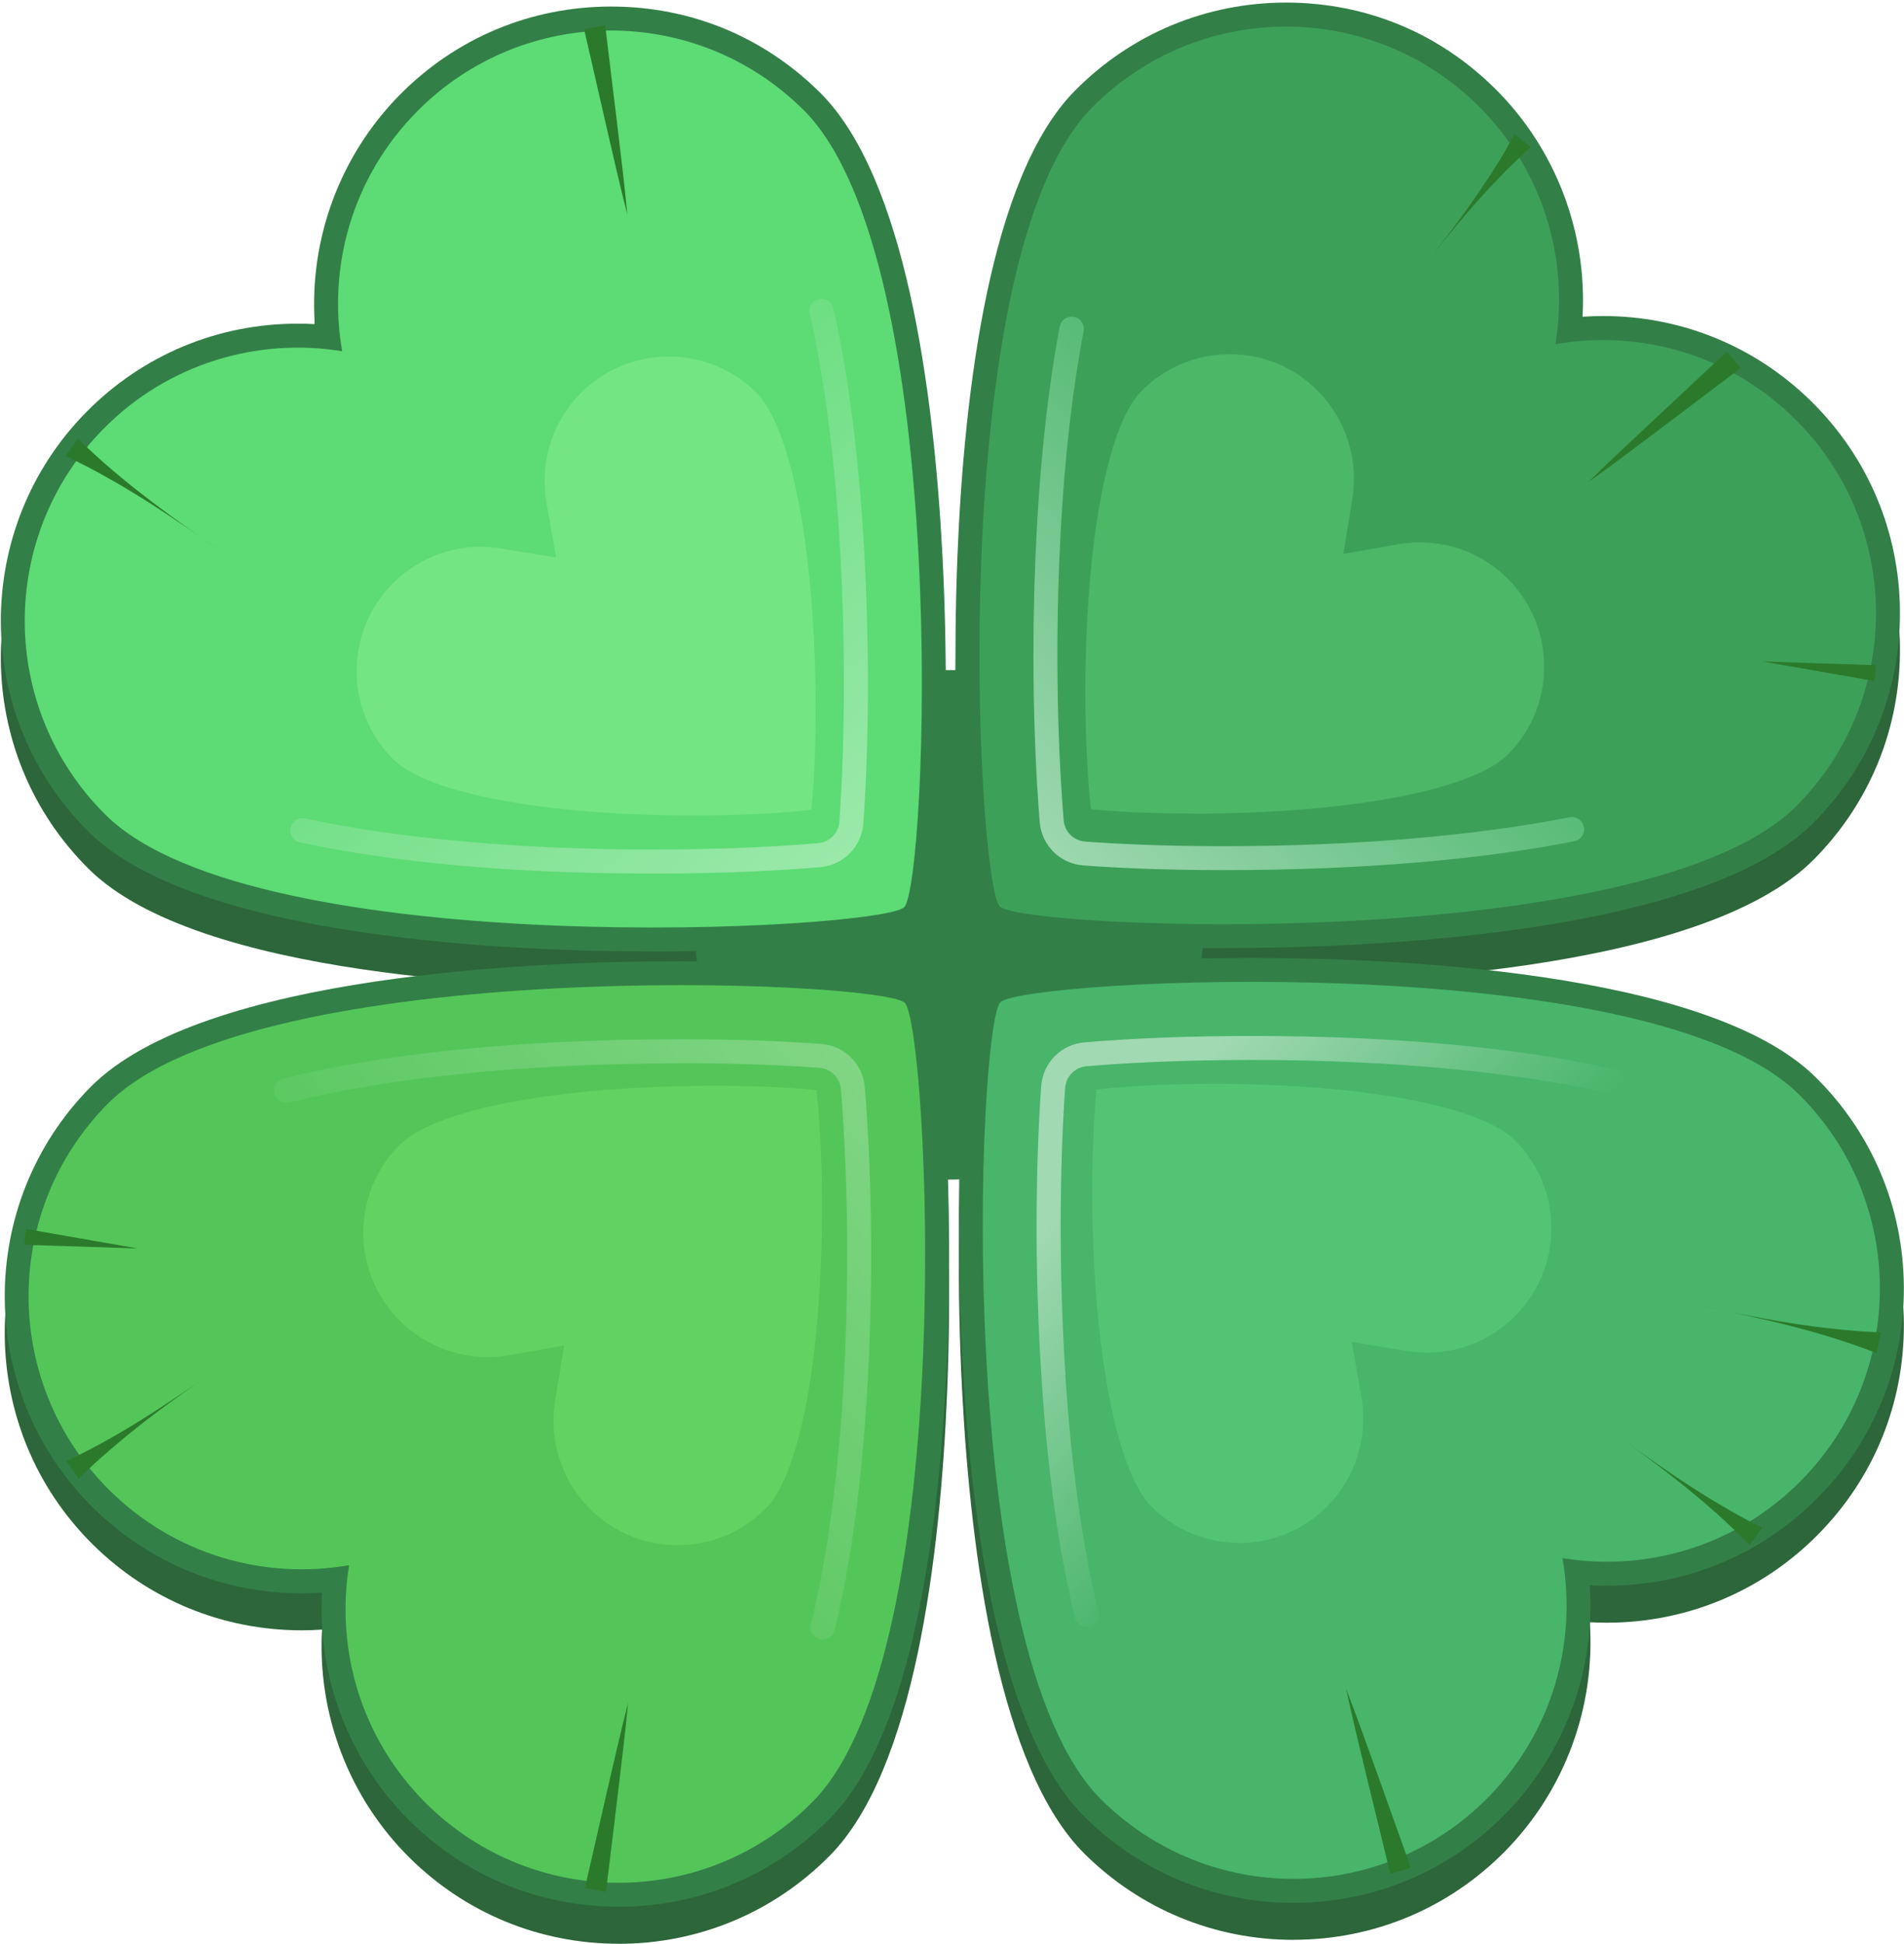 <svg width="721" height="736" viewBox="0 0 721 736" fill="none" xmlns="http://www.w3.org/2000/svg">
<path d="M247.121 374.244C196.684 374.244 74.918 369.837 33.678 329.062C-10.446 285.448 -10.855 214.052 32.77 169.938C54.048 148.403 82.457 136.546 112.751 136.546C114.909 136.546 117.043 136.614 119.201 136.727C117.02 104.698 128.648 72.941 151.402 49.907C172.703 28.35 201.112 16.492 231.406 16.492C261.7 16.492 289.292 28.032 310.48 48.999C342.885 81.051 353.604 161.692 356.874 223.729C359.054 265.072 357.987 298.6 357.147 314.91C354.944 357.684 351.129 361.523 348.858 363.84C346.678 366.044 343.703 369.042 313.386 371.7C294.492 373.358 270.966 374.267 247.144 374.267L247.121 374.244Z" fill="#2C663A"/>
<path d="M489.836 734.427C460.041 734.427 431.95 722.887 410.762 701.921C378.356 669.869 367.638 589.205 364.368 527.19C362.188 485.847 363.255 452.319 364.095 436.009C366.298 393.235 370.113 389.373 372.384 387.079C374.564 384.876 377.539 381.877 407.856 379.219C426.75 377.561 450.276 376.652 474.098 376.652C524.535 376.652 646.302 381.059 687.541 421.834C708.911 442.96 720.765 471.15 720.946 501.203C721.128 531.256 709.592 559.583 688.45 580.959C667.171 602.493 638.762 614.351 608.468 614.351C606.333 614.351 604.176 614.283 602.019 614.169C604.199 646.199 592.572 677.955 569.817 700.989C548.516 722.547 520.107 734.404 489.813 734.404L489.836 734.427Z" fill="#2C663A"/>
<path d="M463.243 372.995C441.624 372.995 420.664 372.223 404.2 370.837C377.176 368.565 374.451 365.862 372.248 363.682C369.954 361.41 366.094 357.594 363.391 314.842C362.369 298.555 360.893 265.027 362.596 223.661C365.163 161.601 374.95 80.824 406.993 48.408C428.294 26.851 456.703 14.993 486.997 14.993C517.291 14.993 544.883 26.533 566.07 47.5C589.097 70.261 601.065 101.881 599.271 133.933C601.86 133.752 604.449 133.661 607.015 133.661C636.809 133.661 664.878 145.2 686.065 166.144C707.435 187.27 719.289 215.461 719.47 245.514C719.652 275.567 708.116 303.893 686.974 325.269C644.439 368.316 516.383 372.972 463.243 372.972V372.995Z" fill="#2C663A"/>
<path d="M234.223 735.903C204.428 735.903 176.337 724.364 155.15 703.397C132.123 680.636 120.155 649.015 121.949 616.963C119.36 617.145 116.794 617.236 114.205 617.236C84.411 617.236 56.342 605.696 35.154 584.752C-8.969 541.138 -9.378 469.742 34.246 425.605C76.78 382.558 204.883 377.924 257.999 377.924C279.618 377.924 300.579 378.697 317.043 380.082C344.044 382.354 346.792 385.057 348.995 387.238C351.288 389.509 355.149 393.326 357.851 436.077C358.873 452.364 360.349 485.87 358.646 527.258C356.08 589.318 346.292 670.096 314.25 702.511C292.949 724.069 264.539 735.926 234.245 735.926L234.223 735.903Z" fill="#2C663A"/>
<path d="M359.396 446.595C412.649 446.595 455.819 403.412 455.819 350.143C455.819 296.874 412.649 253.691 359.396 253.691C306.143 253.691 262.973 296.874 262.973 350.143C262.973 403.412 306.143 446.595 359.396 446.595Z" fill="#337F48"/>
<path d="M247.121 360.229C196.684 360.229 74.918 355.822 33.678 315.047C-10.446 271.432 -10.855 200.036 32.77 155.922C54.048 134.388 82.457 122.53 112.751 122.53C114.909 122.53 117.043 122.598 119.201 122.712C117.02 90.682 128.648 58.925 151.402 35.892C172.681 14.334 201.09 2.477 231.384 2.477C261.678 2.477 289.269 14.016 310.457 34.983C342.863 67.035 353.581 147.676 356.852 209.713C359.032 251.056 357.964 284.585 357.124 300.895C354.921 343.669 351.106 347.508 348.835 349.825C346.655 352.028 343.68 355.027 313.364 357.684C294.47 359.343 270.943 360.251 247.121 360.251V360.229Z" fill="#337F48"/>
<path d="M489.836 720.434C460.041 720.434 431.95 708.894 410.762 687.928C378.356 655.875 367.638 575.211 364.368 513.197C362.188 471.854 363.255 438.326 364.095 422.016C366.298 379.242 370.113 375.38 372.384 373.086C374.564 370.882 377.539 367.884 407.856 365.226C426.75 363.568 450.276 362.659 474.098 362.659C524.535 362.659 646.302 367.066 687.541 407.841C708.911 428.967 720.765 457.157 720.946 487.21C721.128 517.263 709.592 545.59 688.45 566.966C667.171 588.5 638.762 600.358 608.468 600.358C606.333 600.358 604.176 600.29 602.019 600.176C604.199 632.206 592.572 663.962 569.817 686.996C548.516 708.554 520.107 720.411 489.813 720.411L489.836 720.434Z" fill="#337F48"/>
<path d="M463.243 358.979C441.624 358.979 420.664 358.207 404.2 356.821C377.176 354.55 374.451 351.847 372.248 349.666C369.954 347.394 366.094 343.578 363.391 300.827C362.369 284.54 360.893 251.011 362.596 209.645C365.163 147.586 374.95 66.808 406.993 34.393C428.294 12.835 456.703 0.978 486.997 0.978C517.291 0.978 544.883 12.517 566.07 33.484C589.097 56.245 601.065 87.866 599.271 119.918C601.86 119.736 604.449 119.645 607.015 119.645C636.809 119.645 664.878 131.185 686.065 152.129C707.435 173.255 719.289 201.445 719.47 231.498C719.652 261.551 708.116 289.878 686.974 311.253C644.439 354.3 516.383 358.957 463.243 358.957V358.979Z" fill="#337F48"/>
<path d="M234.223 721.888C204.428 721.888 176.337 710.348 155.15 689.382C132.123 666.62 120.155 635 121.949 602.948C119.36 603.129 116.794 603.22 114.205 603.22C84.411 603.22 56.342 591.681 35.154 570.737C-8.969 527.122 -9.378 455.726 34.246 411.589C76.78 368.543 204.883 363.909 257.999 363.909C279.618 363.909 300.579 364.681 317.043 366.067C344.044 368.338 346.792 371.041 348.995 373.222C351.288 375.494 355.149 379.31 357.851 422.061C358.873 438.349 360.349 471.854 358.646 513.243C356.08 575.302 346.292 656.08 314.25 688.496C292.949 710.053 264.539 721.911 234.245 721.911L234.223 721.888Z" fill="#337F48"/>
<path d="M304.076 41.434C263.472 1.273 198.001 1.636 157.852 42.275C133.371 67.058 123.97 101.086 129.579 132.979C97.627 127.755 63.722 137.522 39.242 162.305C-0.908 202.944 -0.545 268.434 40.082 308.595C96.878 364.749 333.688 352.255 342.409 343.442C351.129 334.628 360.894 97.611 304.121 41.457L304.076 41.434Z" fill="#5DDB75"/>
<path d="M262.699 308.755C206.653 308.755 162.03 300.441 148.995 287.561C130.532 269.32 130.373 239.449 148.609 220.981C157.511 211.985 169.387 207.011 182.059 207.011C184.625 207.011 187.214 207.215 189.735 207.647L210.582 211.054L206.926 190.246C204.291 175.208 209.083 159.784 219.779 148.949C228.681 139.931 240.58 134.979 253.252 134.979C265.924 134.979 277.46 139.817 286.339 148.585C296.99 159.125 305.006 191.109 307.8 234.156C309.843 265.822 308.662 293.785 307.255 306.62C298.693 307.642 283.001 308.755 262.699 308.755Z" fill="#73E583"/>
<path d="M417.144 681.454C457.771 721.615 523.241 721.252 563.391 680.613C587.871 655.83 597.273 621.802 591.664 589.909C623.615 595.133 657.52 585.366 682 560.583C722.15 519.944 721.787 454.454 681.16 414.293C624.365 358.139 387.554 370.633 378.834 379.446C370.113 388.26 360.348 625.277 417.121 681.431L417.144 681.454Z" fill="#48B56A"/>
<path d="M469.239 584.116C456.772 584.116 445.031 579.278 436.152 570.532C425.501 559.992 417.485 528.008 414.691 484.962C412.648 453.296 413.829 425.333 415.237 412.498C423.798 411.476 439.49 410.363 459.792 410.363C515.838 410.363 560.461 418.677 573.496 431.557C582.444 440.393 587.394 452.183 587.463 464.767C587.531 477.329 582.716 489.187 573.86 498.137C564.958 507.132 553.081 512.107 540.409 512.107C537.843 512.107 535.254 511.903 532.734 511.494L511.887 508.086L515.543 528.894C518.177 543.932 513.363 559.356 502.689 570.192C493.787 579.21 481.888 584.162 469.216 584.162L469.239 584.116Z" fill="#53C473"/>
<path d="M680.525 304.893C720.675 264.254 720.312 198.764 679.685 158.603C654.909 134.115 620.891 124.711 589.007 130.321C594.23 98.36 584.466 64.445 559.69 39.958C519.063 -0.204 453.593 0.16 413.443 40.798C357.306 97.611 369.796 334.492 378.607 343.214C387.418 351.937 624.365 361.705 680.502 304.915L680.525 304.893Z" fill="#3DA059"/>
<path d="M451.436 308.005C433.995 308.005 420.71 307.165 413.126 306.347C411.581 293.512 410.06 265.572 411.74 233.906C414.034 190.814 421.687 158.739 432.201 148.085C441.103 139.067 453.003 134.115 465.674 134.115C478.346 134.115 489.882 138.954 498.762 147.722C509.571 158.421 514.567 173.8 512.092 188.86L508.686 209.714L529.487 206.056C532.189 205.579 534.96 205.352 537.708 205.352C550.175 205.352 561.916 210.168 570.772 218.936C579.72 227.773 584.67 239.562 584.738 252.147C584.807 264.731 579.992 276.566 571.136 285.516C557.601 299.214 510.616 308.051 451.436 308.051V308.005Z" fill="#4BB767"/>
<path d="M40.695 417.995C0.545 458.634 0.909 524.124 41.535 564.285C66.311 588.773 100.329 598.177 132.213 592.567C126.99 624.528 136.755 658.443 161.53 682.93C202.157 723.092 267.627 722.728 307.777 682.09C363.914 625.277 351.424 388.396 342.613 379.673C333.802 370.951 96.855 361.183 40.718 417.972L40.695 417.995Z" fill="#54C659"/>
<path d="M256.635 585.002C244.168 585.002 232.427 580.164 223.548 571.395C212.739 560.696 207.743 545.318 210.218 530.257L213.624 509.404L192.823 513.061C190.12 513.538 187.35 513.765 184.602 513.765C172.135 513.765 160.394 508.95 151.538 500.181C133.075 481.94 132.916 452.069 151.151 433.601C164.686 419.903 211.671 411.067 270.851 411.067C288.292 411.067 301.577 411.907 309.162 412.725C310.706 425.56 312.227 453.5 310.547 485.166C308.253 528.258 300.6 560.333 290.086 570.987C281.184 580.005 269.284 584.957 256.613 584.957L256.635 585.002Z" fill="#62D362"/>
<path d="M317.746 202.127C321.289 256.804 318.723 299.328 317.837 311.072C317.519 315.411 314.113 318.841 309.775 319.227C299.42 320.113 277.483 321.635 247.121 321.635C195.889 321.635 149.767 317.273 115.567 309.845C114.045 309.505 112.456 309.982 111.343 311.095L111.298 311.14C108.731 313.707 109.98 318.114 113.546 318.886C148.154 326.473 194.277 330.744 247.121 330.744C277.824 330.744 300.056 329.222 310.57 328.313C319.381 327.541 326.262 320.59 326.921 311.776C327.806 299.896 330.395 256.826 326.83 201.582C324.718 168.803 320.857 140.135 315.612 116.738C314.817 113.194 310.434 111.967 307.868 114.512C306.755 115.625 306.301 117.215 306.641 118.759C311.842 141.862 315.725 170.324 317.769 202.149L317.746 202.127Z" fill="url(#paint0_linear_1454_529183)"/>
<path d="M403.473 520.785C399.931 466.108 402.497 423.583 403.36 411.839C403.678 407.501 407.084 404.071 411.421 403.684C421.8 402.798 443.737 401.299 474.076 401.299C528.419 401.299 577.016 406.206 611.716 414.474C613.283 414.838 614.895 414.384 616.031 413.248C618.574 410.704 617.371 406.342 613.896 405.502C578.697 397.006 530.167 392.213 474.076 392.213C451.321 392.213 428.794 393.076 410.627 394.643C401.815 395.393 394.935 402.367 394.276 411.181C393.39 423.061 390.802 466.13 394.367 521.375C396.683 557.13 401.043 588.001 407.061 612.443C407.924 615.919 412.262 617.1 414.782 614.578C415.918 613.443 416.372 611.807 415.986 610.24C410.082 586.138 405.676 555.472 403.428 520.807L403.473 520.785Z" fill="url(#paint1_linear_1454_529183)"/>
<path d="M463.266 320.362H463.244C439.195 320.362 421.527 319.408 410.945 318.613C406.584 318.295 403.155 314.911 402.792 310.549C401.793 298.828 398.727 256.304 401.634 201.604C403.155 173.005 406.176 147.108 410.354 125.369C410.649 123.87 410.172 122.348 409.082 121.258C406.471 118.645 401.997 120.008 401.316 123.62C397.115 145.609 394.14 171.71 392.573 201.127C389.643 256.394 392.732 299.441 393.731 311.321C394.48 320.135 401.429 326.995 410.263 327.654C421.005 328.449 438.899 329.426 463.244 329.426H463.266C515.111 329.426 560.757 325.519 596.16 318.477C599.771 317.773 601.088 313.298 598.499 310.708L598.454 310.663C597.364 309.572 595.842 309.118 594.343 309.413C559.235 316.342 513.635 320.362 463.312 320.362H463.266Z" fill="url(#paint2_linear_1454_529183)"/>
<path d="M257.975 402.526C282.047 402.526 299.692 403.48 310.274 404.275C314.634 404.593 318.063 407.977 318.427 412.339C319.426 424.06 322.492 466.562 319.585 521.284C317.632 557.993 313.204 590.249 307.05 615.01C306.663 616.577 307.118 618.213 308.253 619.371C310.774 621.893 315.111 620.734 315.974 617.259C322.265 592.089 326.625 559.674 328.646 521.761C331.575 466.471 328.487 423.447 327.465 411.566C326.716 402.753 319.767 395.893 310.933 395.234C300.191 394.439 282.297 393.462 257.952 393.462C196.888 393.462 144.429 398.891 107.187 408.454C103.735 409.34 102.599 413.656 105.097 416.178C106.255 417.336 107.89 417.791 109.457 417.404C146.178 408.091 198.795 402.571 257.907 402.571L257.975 402.526Z" fill="url(#paint3_linear_1454_529183)"/>
<path d="M9.81 465.267L52.231 472.672L9.197 471.287L9.81 465.267Z" fill="#2B7A2B"/>
<path d="M25.139 553.155C46.735 543.114 67.082 528.962 86.544 515.31C72.169 525.282 56.409 536.209 43.215 547.612C38.605 551.496 34.086 555.517 29.794 559.856L25.139 553.177V553.155Z" fill="#2B7A2B"/>
<path d="M710.683 512.357C688.564 503.566 664.288 498.523 640.988 493.775C658.111 497.364 676.891 501.317 694.218 503.066C700.214 503.748 706.232 504.247 712.318 504.406L710.66 512.38L710.683 512.357Z" fill="#2B7A2B"/>
<path d="M662.517 584.957C645.985 567.807 625.978 553.2 606.721 539.23C620.846 549.566 636.311 560.924 651.367 569.669C656.545 572.759 661.813 575.712 667.309 578.369L662.517 584.934V584.957Z" fill="#2B7A2B"/>
<path d="M221.459 714.891C226.205 694.561 232.768 664.599 237.855 644.631C236.924 655.012 235.039 669.982 233.813 680.477L229.475 716.277L221.459 714.869V714.891Z" fill="#2B7A2B"/>
<path d="M526.489 709.485C521.629 689.177 514.09 659.442 509.707 639.316C513.522 649.016 518.541 663.258 522.129 673.185L534.278 707.145L526.489 709.485Z" fill="#2B7A2B"/>
<path d="M29.499 166.008C46.372 182.795 66.719 196.992 86.249 210.531C71.92 200.491 56.205 189.474 40.967 181.023C35.721 178.047 30.385 175.208 24.844 172.664L29.499 165.985V166.008Z" fill="#2B7A2B"/>
<path d="M229.18 9.564C231.61 30.303 235.584 60.72 237.56 81.233C234.926 71.147 231.61 56.427 229.226 46.136L221.164 10.972L229.18 9.564Z" fill="#2B7A2B"/>
<path d="M709.819 257.848L667.398 250.443L710.432 251.851L709.819 257.848Z" fill="#2B7A2B"/>
<path d="M579.742 55.677C562.552 70.965 548.29 89.024 534.143 107.06C542.999 95.839 551.969 84.708 559.94 72.828C564.823 65.695 569.433 58.471 573.497 50.77L579.72 55.7L579.742 55.677Z" fill="#2B7A2B"/>
<path d="M659.179 139.34C642.465 151.856 618.166 170.574 601.43 182.568C608.81 175.231 619.892 164.963 627.591 157.74L653.933 133.116L659.156 139.34H659.179Z" fill="#2B7A2B"/>
<defs>
<linearGradient id="paint0_linear_1454_529183" x1="311.842" y1="336.786" x2="163.022" y2="155.398" gradientUnits="userSpaceOnUse">
<stop stop-color="#9CE9AB"/>
<stop offset="1" stop-color="#5DDB75"/>
</linearGradient>
<linearGradient id="paint1_linear_1454_529183" x1="392.505" y1="398.619" x2="517.144" y2="515.205" gradientUnits="userSpaceOnUse">
<stop offset="0.28" stop-color="#A1D9B2"/>
<stop offset="1" stop-color="#48B56A"/>
</linearGradient>
<linearGradient id="paint2_linear_1454_529183" x1="382.081" y1="339.603" x2="528.599" y2="190.834" gradientUnits="userSpaceOnUse">
<stop stop-color="#A8DCB8"/>
<stop offset="1" stop-color="#48B56A"/>
</linearGradient>
<linearGradient id="paint3_linear_1454_529183" x1="353.126" y1="392.031" x2="167.864" y2="550.374" gradientUnits="userSpaceOnUse">
<stop stop-color="#87D78A"/>
<stop offset="1" stop-color="#54C659"/>
</linearGradient>
</defs>
</svg>

